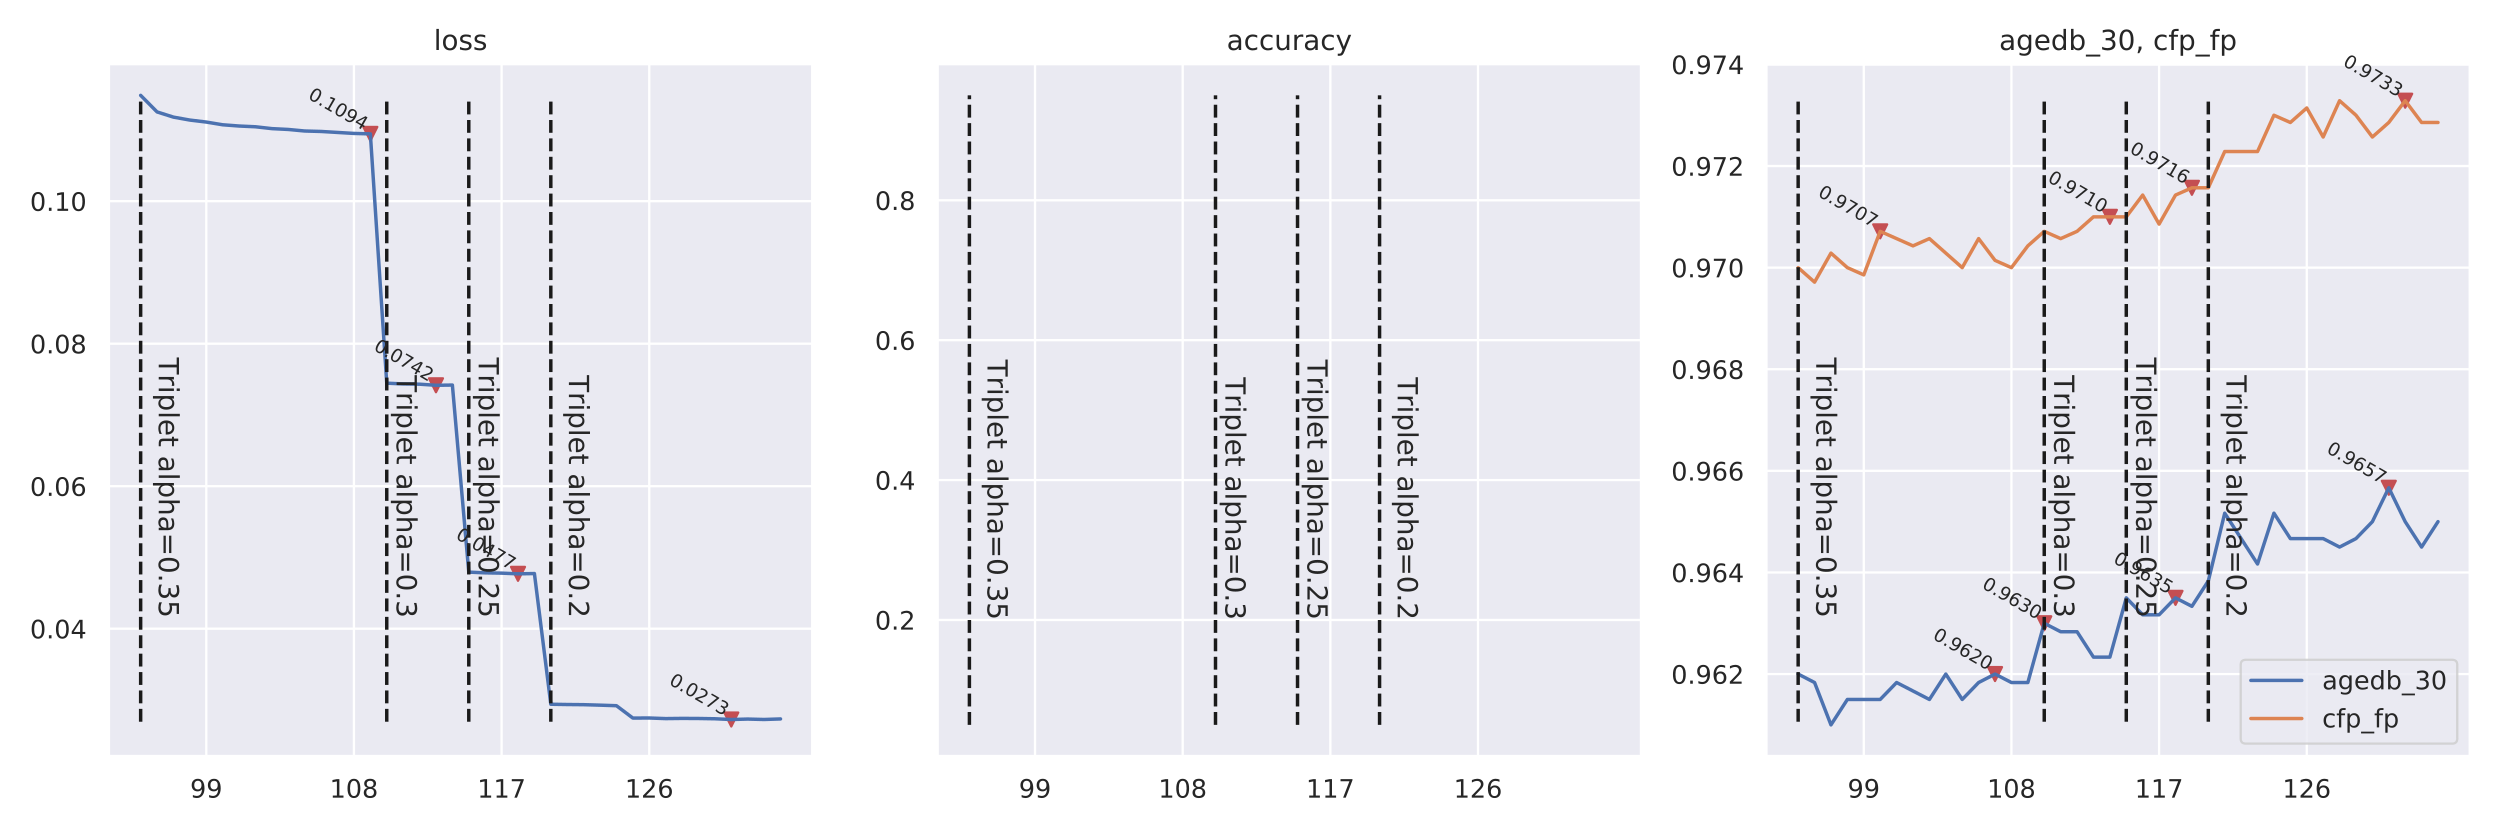<?xml version="1.0" encoding="utf-8" standalone="no"?>
<!DOCTYPE svg PUBLIC "-//W3C//DTD SVG 1.1//EN"
  "http://www.w3.org/Graphics/SVG/1.1/DTD/svg11.dtd">
<!-- Created with matplotlib (https://matplotlib.org/) -->
<svg height="360pt" version="1.1" viewBox="0 0 1080 360" width="1080pt" xmlns="http://www.w3.org/2000/svg" xmlns:xlink="http://www.w3.org/1999/xlink">
 <defs>
  <style type="text/css">
*{stroke-linecap:butt;stroke-linejoin:round;}
  </style>
 </defs>
 <g id="figure_1">
  <g id="patch_1">
   <path d="M 0 360 
L 1080 360 
L 1080 0 
L 0 0 
z
" style="fill:#ffffff;"/>
  </g>
  <g id="axes_1">
   <g id="patch_2">
    <path d="M 46.94 326.74 
L 351 326.74 
L 351 27.6 
L 46.94 27.6 
z
" style="fill:#eaeaf2;"/>
   </g>
   <g id="matplotlib.axis_1">
    <g id="xtick_1">
     <g id="line2d_1">
      <path clip-path="url(#pc37082fbb9)" d="M 89.111 326.74 
L 89.111 27.6 
" style="fill:none;stroke:#ffffff;stroke-linecap:round;"/>
     </g>
     <g id="text_1">
      <!-- 99 -->
      <defs>
       <path d="M 10.984 1.516 
L 10.984 10.5 
Q 14.703 8.734 18.5 7.812 
Q 22.312 6.891 25.984 6.891 
Q 35.75 6.891 40.891 13.453 
Q 46.047 20.016 46.781 33.406 
Q 43.953 29.203 39.594 26.953 
Q 35.25 24.703 29.984 24.703 
Q 19.047 24.703 12.672 31.312 
Q 6.297 37.938 6.297 49.422 
Q 6.297 60.641 12.938 67.422 
Q 19.578 74.219 30.609 74.219 
Q 43.266 74.219 49.922 64.516 
Q 56.594 54.828 56.594 36.375 
Q 56.594 19.141 48.406 8.859 
Q 40.234 -1.422 26.422 -1.422 
Q 22.703 -1.422 18.891 -0.688 
Q 15.094 0.047 10.984 1.516 
z
M 30.609 32.422 
Q 37.25 32.422 41.125 36.953 
Q 45.016 41.5 45.016 49.422 
Q 45.016 57.281 41.125 61.844 
Q 37.25 66.406 30.609 66.406 
Q 23.969 66.406 20.094 61.844 
Q 16.219 57.281 16.219 49.422 
Q 16.219 41.5 20.094 36.953 
Q 23.969 32.422 30.609 32.422 
z
" id="DejaVuSans-57"/>
      </defs>
      <g style="fill:#262626;" transform="translate(82.113 344.598)scale(0.11 -0.11)">
       <use xlink:href="#DejaVuSans-57"/>
       <use x="63.623" xlink:href="#DejaVuSans-57"/>
      </g>
     </g>
    </g>
    <g id="xtick_2">
     <g id="line2d_2">
      <path clip-path="url(#pc37082fbb9)" d="M 152.9 326.74 
L 152.9 27.6 
" style="fill:none;stroke:#ffffff;stroke-linecap:round;"/>
     </g>
     <g id="text_2">
      <!-- 108 -->
      <defs>
       <path d="M 12.406 8.297 
L 28.516 8.297 
L 28.516 63.922 
L 10.984 60.406 
L 10.984 69.391 
L 28.422 72.906 
L 38.281 72.906 
L 38.281 8.297 
L 54.391 8.297 
L 54.391 0 
L 12.406 0 
z
" id="DejaVuSans-49"/>
       <path d="M 31.781 66.406 
Q 24.172 66.406 20.328 58.906 
Q 16.5 51.422 16.5 36.375 
Q 16.5 21.391 20.328 13.891 
Q 24.172 6.391 31.781 6.391 
Q 39.453 6.391 43.281 13.891 
Q 47.125 21.391 47.125 36.375 
Q 47.125 51.422 43.281 58.906 
Q 39.453 66.406 31.781 66.406 
z
M 31.781 74.219 
Q 44.047 74.219 50.516 64.516 
Q 56.984 54.828 56.984 36.375 
Q 56.984 17.969 50.516 8.266 
Q 44.047 -1.422 31.781 -1.422 
Q 19.531 -1.422 13.062 8.266 
Q 6.594 17.969 6.594 36.375 
Q 6.594 54.828 13.062 64.516 
Q 19.531 74.219 31.781 74.219 
z
" id="DejaVuSans-48"/>
       <path d="M 31.781 34.625 
Q 24.75 34.625 20.719 30.859 
Q 16.703 27.094 16.703 20.516 
Q 16.703 13.922 20.719 10.156 
Q 24.75 6.391 31.781 6.391 
Q 38.812 6.391 42.859 10.172 
Q 46.922 13.969 46.922 20.516 
Q 46.922 27.094 42.891 30.859 
Q 38.875 34.625 31.781 34.625 
z
M 21.922 38.812 
Q 15.578 40.375 12.031 44.719 
Q 8.5 49.078 8.5 55.328 
Q 8.5 64.062 14.719 69.141 
Q 20.953 74.219 31.781 74.219 
Q 42.672 74.219 48.875 69.141 
Q 55.078 64.062 55.078 55.328 
Q 55.078 49.078 51.531 44.719 
Q 48 40.375 41.703 38.812 
Q 48.828 37.156 52.797 32.312 
Q 56.781 27.484 56.781 20.516 
Q 56.781 9.906 50.312 4.234 
Q 43.844 -1.422 31.781 -1.422 
Q 19.734 -1.422 13.25 4.234 
Q 6.781 9.906 6.781 20.516 
Q 6.781 27.484 10.781 32.312 
Q 14.797 37.156 21.922 38.812 
z
M 18.312 54.391 
Q 18.312 48.734 21.844 45.562 
Q 25.391 42.391 31.781 42.391 
Q 38.141 42.391 41.719 45.562 
Q 45.312 48.734 45.312 54.391 
Q 45.312 60.062 41.719 63.234 
Q 38.141 66.406 31.781 66.406 
Q 25.391 66.406 21.844 63.234 
Q 18.312 60.062 18.312 54.391 
z
" id="DejaVuSans-56"/>
      </defs>
      <g style="fill:#262626;" transform="translate(142.402 344.598)scale(0.11 -0.11)">
       <use xlink:href="#DejaVuSans-49"/>
       <use x="63.623" xlink:href="#DejaVuSans-48"/>
       <use x="127.246" xlink:href="#DejaVuSans-56"/>
      </g>
     </g>
    </g>
    <g id="xtick_3">
     <g id="line2d_3">
      <path clip-path="url(#pc37082fbb9)" d="M 216.689 326.74 
L 216.689 27.6 
" style="fill:none;stroke:#ffffff;stroke-linecap:round;"/>
     </g>
     <g id="text_3">
      <!-- 117 -->
      <defs>
       <path d="M 8.203 72.906 
L 55.078 72.906 
L 55.078 68.703 
L 28.609 0 
L 18.312 0 
L 43.219 64.594 
L 8.203 64.594 
z
" id="DejaVuSans-55"/>
      </defs>
      <g style="fill:#262626;" transform="translate(206.191 344.598)scale(0.11 -0.11)">
       <use xlink:href="#DejaVuSans-49"/>
       <use x="63.623" xlink:href="#DejaVuSans-49"/>
       <use x="127.246" xlink:href="#DejaVuSans-55"/>
      </g>
     </g>
    </g>
    <g id="xtick_4">
     <g id="line2d_4">
      <path clip-path="url(#pc37082fbb9)" d="M 280.478 326.74 
L 280.478 27.6 
" style="fill:none;stroke:#ffffff;stroke-linecap:round;"/>
     </g>
     <g id="text_4">
      <!-- 126 -->
      <defs>
       <path d="M 19.188 8.297 
L 53.609 8.297 
L 53.609 0 
L 7.328 0 
L 7.328 8.297 
Q 12.938 14.109 22.625 23.891 
Q 32.328 33.688 34.812 36.531 
Q 39.547 41.844 41.422 45.531 
Q 43.312 49.219 43.312 52.781 
Q 43.312 58.594 39.234 62.25 
Q 35.156 65.922 28.609 65.922 
Q 23.969 65.922 18.812 64.312 
Q 13.672 62.703 7.812 59.422 
L 7.812 69.391 
Q 13.766 71.781 18.938 73 
Q 24.125 74.219 28.422 74.219 
Q 39.75 74.219 46.484 68.547 
Q 53.219 62.891 53.219 53.422 
Q 53.219 48.922 51.531 44.891 
Q 49.859 40.875 45.406 35.406 
Q 44.188 33.984 37.641 27.219 
Q 31.109 20.453 19.188 8.297 
z
" id="DejaVuSans-50"/>
       <path d="M 33.016 40.375 
Q 26.375 40.375 22.484 35.828 
Q 18.609 31.297 18.609 23.391 
Q 18.609 15.531 22.484 10.953 
Q 26.375 6.391 33.016 6.391 
Q 39.656 6.391 43.531 10.953 
Q 47.406 15.531 47.406 23.391 
Q 47.406 31.297 43.531 35.828 
Q 39.656 40.375 33.016 40.375 
z
M 52.594 71.297 
L 52.594 62.312 
Q 48.875 64.062 45.094 64.984 
Q 41.312 65.922 37.594 65.922 
Q 27.828 65.922 22.672 59.328 
Q 17.531 52.734 16.797 39.406 
Q 19.672 43.656 24.016 45.922 
Q 28.375 48.188 33.594 48.188 
Q 44.578 48.188 50.953 41.516 
Q 57.328 34.859 57.328 23.391 
Q 57.328 12.156 50.688 5.359 
Q 44.047 -1.422 33.016 -1.422 
Q 20.359 -1.422 13.672 8.266 
Q 6.984 17.969 6.984 36.375 
Q 6.984 53.656 15.188 63.938 
Q 23.391 74.219 37.203 74.219 
Q 40.922 74.219 44.703 73.484 
Q 48.484 72.75 52.594 71.297 
z
" id="DejaVuSans-54"/>
      </defs>
      <g style="fill:#262626;" transform="translate(269.98 344.598)scale(0.11 -0.11)">
       <use xlink:href="#DejaVuSans-49"/>
       <use x="63.623" xlink:href="#DejaVuSans-50"/>
       <use x="127.246" xlink:href="#DejaVuSans-54"/>
      </g>
     </g>
    </g>
   </g>
   <g id="matplotlib.axis_2">
    <g id="ytick_1">
     <g id="line2d_5">
      <path clip-path="url(#pc37082fbb9)" d="M 46.94 271.599 
L 351 271.599 
" style="fill:none;stroke:#ffffff;stroke-linecap:round;"/>
     </g>
     <g id="text_5">
      <!-- 0.04 -->
      <defs>
       <path d="M 10.688 12.406 
L 21 12.406 
L 21 0 
L 10.688 0 
z
" id="DejaVuSans-46"/>
       <path d="M 37.797 64.312 
L 12.891 25.391 
L 37.797 25.391 
z
M 35.203 72.906 
L 47.609 72.906 
L 47.609 25.391 
L 58.016 25.391 
L 58.016 17.188 
L 47.609 17.188 
L 47.609 0 
L 37.797 0 
L 37.797 17.188 
L 4.891 17.188 
L 4.891 26.703 
z
" id="DejaVuSans-52"/>
      </defs>
      <g style="fill:#262626;" transform="translate(12.948 275.778)scale(0.11 -0.11)">
       <use xlink:href="#DejaVuSans-48"/>
       <use x="63.623" xlink:href="#DejaVuSans-46"/>
       <use x="95.41" xlink:href="#DejaVuSans-48"/>
       <use x="159.033" xlink:href="#DejaVuSans-52"/>
      </g>
     </g>
    </g>
    <g id="ytick_2">
     <g id="line2d_6">
      <path clip-path="url(#pc37082fbb9)" d="M 46.94 210.035 
L 351 210.035 
" style="fill:none;stroke:#ffffff;stroke-linecap:round;"/>
     </g>
     <g id="text_6">
      <!-- 0.06 -->
      <g style="fill:#262626;" transform="translate(12.948 214.215)scale(0.11 -0.11)">
       <use xlink:href="#DejaVuSans-48"/>
       <use x="63.623" xlink:href="#DejaVuSans-46"/>
       <use x="95.41" xlink:href="#DejaVuSans-48"/>
       <use x="159.033" xlink:href="#DejaVuSans-54"/>
      </g>
     </g>
    </g>
    <g id="ytick_3">
     <g id="line2d_7">
      <path clip-path="url(#pc37082fbb9)" d="M 46.94 148.472 
L 351 148.472 
" style="fill:none;stroke:#ffffff;stroke-linecap:round;"/>
     </g>
     <g id="text_7">
      <!-- 0.08 -->
      <g style="fill:#262626;" transform="translate(12.948 152.651)scale(0.11 -0.11)">
       <use xlink:href="#DejaVuSans-48"/>
       <use x="63.623" xlink:href="#DejaVuSans-46"/>
       <use x="95.41" xlink:href="#DejaVuSans-48"/>
       <use x="159.033" xlink:href="#DejaVuSans-56"/>
      </g>
     </g>
    </g>
    <g id="ytick_4">
     <g id="line2d_8">
      <path clip-path="url(#pc37082fbb9)" d="M 46.94 86.908 
L 351 86.908 
" style="fill:none;stroke:#ffffff;stroke-linecap:round;"/>
     </g>
     <g id="text_8">
      <!-- 0.10 -->
      <g style="fill:#262626;" transform="translate(12.948 91.087)scale(0.11 -0.11)">
       <use xlink:href="#DejaVuSans-48"/>
       <use x="63.623" xlink:href="#DejaVuSans-46"/>
       <use x="95.41" xlink:href="#DejaVuSans-49"/>
       <use x="159.033" xlink:href="#DejaVuSans-48"/>
      </g>
     </g>
    </g>
   </g>
   <g id="PathCollection_1">
    <defs>
     <path d="M -0 3 
L 3 -3 
L -3 -3 
z
" id="m36ed339dcf" style="stroke:#c44e52;"/>
    </defs>
    <g clip-path="url(#pc37082fbb9)">
     <use style="fill:#c44e52;stroke:#c44e52;" x="159.988" xlink:href="#m36ed339dcf" y="57.832"/>
    </g>
   </g>
   <g id="PathCollection_2">
    <g clip-path="url(#pc37082fbb9)">
     <use style="fill:#c44e52;stroke:#c44e52;" x="188.339" xlink:href="#m36ed339dcf" y="166.439"/>
    </g>
   </g>
   <g id="PathCollection_3">
    <g clip-path="url(#pc37082fbb9)">
     <use style="fill:#c44e52;stroke:#c44e52;" x="223.777" xlink:href="#m36ed339dcf" y="247.897"/>
    </g>
   </g>
   <g id="PathCollection_4">
    <g clip-path="url(#pc37082fbb9)">
     <use style="fill:#c44e52;stroke:#c44e52;" x="315.916" xlink:href="#m36ed339dcf" y="310.832"/>
    </g>
   </g>
   <g id="line2d_9">
    <path clip-path="url(#pc37082fbb9)" d="M 60.761 41.197 
L 67.849 48.353 
L 74.936 50.6 
L 82.024 51.871 
L 89.111 52.731 
L 96.199 53.904 
L 103.287 54.441 
L 110.374 54.766 
L 117.462 55.566 
L 124.55 55.926 
L 131.637 56.594 
L 138.725 56.791 
L 145.813 57.217 
L 152.9 57.639 
L 159.988 57.832 
L 167.076 165.532 
L 174.163 165.853 
L 181.251 165.971 
L 188.339 166.439 
L 195.426 166.346 
L 202.514 247.158 
L 209.601 247.471 
L 216.689 247.595 
L 223.777 247.897 
L 230.864 247.774 
L 237.952 304.235 
L 245.04 304.353 
L 252.127 304.421 
L 259.215 304.627 
L 266.303 304.864 
L 273.39 310.206 
L 280.478 310.176 
L 287.566 310.432 
L 294.653 310.348 
L 301.741 310.386 
L 308.829 310.506 
L 315.916 310.832 
L 323.004 310.636 
L 330.091 310.817 
L 337.179 310.581 
" style="fill:none;stroke:#4c72b0;stroke-linecap:round;stroke-width:1.5;"/>
   </g>
   <g id="line2d_10">
    <path clip-path="url(#pc37082fbb9)" d="M 60.761 311.783 
L 60.761 42.557 
" style="fill:none;stroke:#1a1a1a;stroke-dasharray:5.55,2.4;stroke-dashoffset:0;stroke-width:1.5;"/>
   </g>
   <g id="line2d_11">
    <path clip-path="url(#pc37082fbb9)" d="M 167.076 311.783 
L 167.076 42.557 
" style="fill:none;stroke:#1a1a1a;stroke-dasharray:5.55,2.4;stroke-dashoffset:0;stroke-width:1.5;"/>
   </g>
   <g id="line2d_12">
    <path clip-path="url(#pc37082fbb9)" d="M 202.514 311.783 
L 202.514 42.557 
" style="fill:none;stroke:#1a1a1a;stroke-dasharray:5.55,2.4;stroke-dashoffset:0;stroke-width:1.5;"/>
   </g>
   <g id="line2d_13">
    <path clip-path="url(#pc37082fbb9)" d="M 237.952 311.783 
L 237.952 42.557 
" style="fill:none;stroke:#1a1a1a;stroke-dasharray:5.55,2.4;stroke-dashoffset:0;stroke-width:1.5;"/>
   </g>
   <g id="patch_3">
    <path d="M 46.94 326.74 
L 46.94 27.6 
" style="fill:none;stroke:#ffffff;stroke-linecap:square;stroke-linejoin:miter;stroke-width:1.25;"/>
   </g>
   <g id="patch_4">
    <path d="M 351 326.74 
L 351 27.6 
" style="fill:none;stroke:#ffffff;stroke-linecap:square;stroke-linejoin:miter;stroke-width:1.25;"/>
   </g>
   <g id="patch_5">
    <path d="M 46.94 326.74 
L 351 326.74 
" style="fill:none;stroke:#ffffff;stroke-linecap:square;stroke-linejoin:miter;stroke-width:1.25;"/>
   </g>
   <g id="patch_6">
    <path d="M 46.94 27.6 
L 351 27.6 
" style="fill:none;stroke:#ffffff;stroke-linecap:square;stroke-linejoin:miter;stroke-width:1.25;"/>
   </g>
   <g id="text_9">
    <!-- 0.1094 -->
    <g style="fill:#262626;" transform="translate(132.706 42.395)rotate(-330)scale(0.08 -0.08)">
     <use xlink:href="#DejaVuSans-48"/>
     <use x="63.623" xlink:href="#DejaVuSans-46"/>
     <use x="95.41" xlink:href="#DejaVuSans-49"/>
     <use x="159.033" xlink:href="#DejaVuSans-48"/>
     <use x="222.656" xlink:href="#DejaVuSans-57"/>
     <use x="286.279" xlink:href="#DejaVuSans-52"/>
    </g>
   </g>
   <g id="text_10">
    <!-- 0.0742 -->
    <g style="fill:#262626;" transform="translate(161.057 151.002)rotate(-330)scale(0.08 -0.08)">
     <use xlink:href="#DejaVuSans-48"/>
     <use x="63.623" xlink:href="#DejaVuSans-46"/>
     <use x="95.41" xlink:href="#DejaVuSans-48"/>
     <use x="159.033" xlink:href="#DejaVuSans-55"/>
     <use x="222.656" xlink:href="#DejaVuSans-52"/>
     <use x="286.279" xlink:href="#DejaVuSans-50"/>
    </g>
   </g>
   <g id="text_11">
    <!-- 0.0477 -->
    <g style="fill:#262626;" transform="translate(196.495 232.46)rotate(-330)scale(0.08 -0.08)">
     <use xlink:href="#DejaVuSans-48"/>
     <use x="63.623" xlink:href="#DejaVuSans-46"/>
     <use x="95.41" xlink:href="#DejaVuSans-48"/>
     <use x="159.033" xlink:href="#DejaVuSans-52"/>
     <use x="222.656" xlink:href="#DejaVuSans-55"/>
     <use x="286.279" xlink:href="#DejaVuSans-55"/>
    </g>
   </g>
   <g id="text_12">
    <!-- 0.0273 -->
    <defs>
     <path d="M 40.578 39.312 
Q 47.656 37.797 51.625 33 
Q 55.609 28.219 55.609 21.188 
Q 55.609 10.406 48.188 4.484 
Q 40.766 -1.422 27.094 -1.422 
Q 22.516 -1.422 17.656 -0.516 
Q 12.797 0.391 7.625 2.203 
L 7.625 11.719 
Q 11.719 9.328 16.594 8.109 
Q 21.484 6.891 26.812 6.891 
Q 36.078 6.891 40.938 10.547 
Q 45.797 14.203 45.797 21.188 
Q 45.797 27.641 41.281 31.266 
Q 36.766 34.906 28.719 34.906 
L 20.219 34.906 
L 20.219 43.016 
L 29.109 43.016 
Q 36.375 43.016 40.234 45.922 
Q 44.094 48.828 44.094 54.297 
Q 44.094 59.906 40.109 62.906 
Q 36.141 65.922 28.719 65.922 
Q 24.656 65.922 20.016 65.031 
Q 15.375 64.156 9.812 62.312 
L 9.812 71.094 
Q 15.438 72.656 20.344 73.438 
Q 25.25 74.219 29.594 74.219 
Q 40.828 74.219 47.359 69.109 
Q 53.906 64.016 53.906 55.328 
Q 53.906 49.266 50.438 45.094 
Q 46.969 40.922 40.578 39.312 
z
" id="DejaVuSans-51"/>
    </defs>
    <g style="fill:#262626;" transform="translate(288.635 295.394)rotate(-330)scale(0.08 -0.08)">
     <use xlink:href="#DejaVuSans-48"/>
     <use x="63.623" xlink:href="#DejaVuSans-46"/>
     <use x="95.41" xlink:href="#DejaVuSans-48"/>
     <use x="159.033" xlink:href="#DejaVuSans-50"/>
     <use x="222.656" xlink:href="#DejaVuSans-55"/>
     <use x="286.279" xlink:href="#DejaVuSans-51"/>
    </g>
   </g>
   <g id="text_13">
    <!-- Triplet alpha=0.35 -->
    <defs>
     <path d="M -0.297 72.906 
L 61.375 72.906 
L 61.375 64.594 
L 35.5 64.594 
L 35.5 0 
L 25.594 0 
L 25.594 64.594 
L -0.297 64.594 
z
" id="DejaVuSans-84"/>
     <path d="M 41.109 46.297 
Q 39.594 47.172 37.812 47.578 
Q 36.031 48 33.891 48 
Q 26.266 48 22.188 43.047 
Q 18.109 38.094 18.109 28.812 
L 18.109 0 
L 9.078 0 
L 9.078 54.688 
L 18.109 54.688 
L 18.109 46.188 
Q 20.953 51.172 25.484 53.578 
Q 30.031 56 36.531 56 
Q 37.453 56 38.578 55.875 
Q 39.703 55.766 41.062 55.516 
z
" id="DejaVuSans-114"/>
     <path d="M 9.422 54.688 
L 18.406 54.688 
L 18.406 0 
L 9.422 0 
z
M 9.422 75.984 
L 18.406 75.984 
L 18.406 64.594 
L 9.422 64.594 
z
" id="DejaVuSans-105"/>
     <path d="M 18.109 8.203 
L 18.109 -20.797 
L 9.078 -20.797 
L 9.078 54.688 
L 18.109 54.688 
L 18.109 46.391 
Q 20.953 51.266 25.266 53.625 
Q 29.594 56 35.594 56 
Q 45.562 56 51.781 48.094 
Q 58.016 40.188 58.016 27.297 
Q 58.016 14.406 51.781 6.484 
Q 45.562 -1.422 35.594 -1.422 
Q 29.594 -1.422 25.266 0.953 
Q 20.953 3.328 18.109 8.203 
z
M 48.688 27.297 
Q 48.688 37.203 44.609 42.844 
Q 40.531 48.484 33.406 48.484 
Q 26.266 48.484 22.188 42.844 
Q 18.109 37.203 18.109 27.297 
Q 18.109 17.391 22.188 11.75 
Q 26.266 6.109 33.406 6.109 
Q 40.531 6.109 44.609 11.75 
Q 48.688 17.391 48.688 27.297 
z
" id="DejaVuSans-112"/>
     <path d="M 9.422 75.984 
L 18.406 75.984 
L 18.406 0 
L 9.422 0 
z
" id="DejaVuSans-108"/>
     <path d="M 56.203 29.594 
L 56.203 25.203 
L 14.891 25.203 
Q 15.484 15.922 20.484 11.062 
Q 25.484 6.203 34.422 6.203 
Q 39.594 6.203 44.453 7.469 
Q 49.312 8.734 54.109 11.281 
L 54.109 2.781 
Q 49.266 0.734 44.188 -0.344 
Q 39.109 -1.422 33.891 -1.422 
Q 20.797 -1.422 13.156 6.188 
Q 5.516 13.812 5.516 26.812 
Q 5.516 40.234 12.766 48.109 
Q 20.016 56 32.328 56 
Q 43.359 56 49.781 48.891 
Q 56.203 41.797 56.203 29.594 
z
M 47.219 32.234 
Q 47.125 39.594 43.094 43.984 
Q 39.062 48.391 32.422 48.391 
Q 24.906 48.391 20.391 44.141 
Q 15.875 39.891 15.188 32.172 
z
" id="DejaVuSans-101"/>
     <path d="M 18.312 70.219 
L 18.312 54.688 
L 36.812 54.688 
L 36.812 47.703 
L 18.312 47.703 
L 18.312 18.016 
Q 18.312 11.328 20.141 9.422 
Q 21.969 7.516 27.594 7.516 
L 36.812 7.516 
L 36.812 0 
L 27.594 0 
Q 17.188 0 13.234 3.875 
Q 9.281 7.766 9.281 18.016 
L 9.281 47.703 
L 2.688 47.703 
L 2.688 54.688 
L 9.281 54.688 
L 9.281 70.219 
z
" id="DejaVuSans-116"/>
     <path id="DejaVuSans-32"/>
     <path d="M 34.281 27.484 
Q 23.391 27.484 19.188 25 
Q 14.984 22.516 14.984 16.5 
Q 14.984 11.719 18.141 8.906 
Q 21.297 6.109 26.703 6.109 
Q 34.188 6.109 38.703 11.406 
Q 43.219 16.703 43.219 25.484 
L 43.219 27.484 
z
M 52.203 31.203 
L 52.203 0 
L 43.219 0 
L 43.219 8.297 
Q 40.141 3.328 35.547 0.953 
Q 30.953 -1.422 24.312 -1.422 
Q 15.922 -1.422 10.953 3.297 
Q 6 8.016 6 15.922 
Q 6 25.141 12.172 29.828 
Q 18.359 34.516 30.609 34.516 
L 43.219 34.516 
L 43.219 35.406 
Q 43.219 41.609 39.141 45 
Q 35.062 48.391 27.688 48.391 
Q 23 48.391 18.547 47.266 
Q 14.109 46.141 10.016 43.891 
L 10.016 52.203 
Q 14.938 54.109 19.578 55.047 
Q 24.219 56 28.609 56 
Q 40.484 56 46.344 49.844 
Q 52.203 43.703 52.203 31.203 
z
" id="DejaVuSans-97"/>
     <path d="M 54.891 33.016 
L 54.891 0 
L 45.906 0 
L 45.906 32.719 
Q 45.906 40.484 42.875 44.328 
Q 39.844 48.188 33.797 48.188 
Q 26.516 48.188 22.312 43.547 
Q 18.109 38.922 18.109 30.906 
L 18.109 0 
L 9.078 0 
L 9.078 75.984 
L 18.109 75.984 
L 18.109 46.188 
Q 21.344 51.125 25.703 53.562 
Q 30.078 56 35.797 56 
Q 45.219 56 50.047 50.172 
Q 54.891 44.344 54.891 33.016 
z
" id="DejaVuSans-104"/>
     <path d="M 10.594 45.406 
L 73.188 45.406 
L 73.188 37.203 
L 10.594 37.203 
z
M 10.594 25.484 
L 73.188 25.484 
L 73.188 17.188 
L 10.594 17.188 
z
" id="DejaVuSans-61"/>
     <path d="M 10.797 72.906 
L 49.516 72.906 
L 49.516 64.594 
L 19.828 64.594 
L 19.828 46.734 
Q 21.969 47.469 24.109 47.828 
Q 26.266 48.188 28.422 48.188 
Q 40.625 48.188 47.75 41.5 
Q 54.891 34.812 54.891 23.391 
Q 54.891 11.625 47.562 5.094 
Q 40.234 -1.422 26.906 -1.422 
Q 22.312 -1.422 17.547 -0.641 
Q 12.797 0.141 7.719 1.703 
L 7.719 11.625 
Q 12.109 9.234 16.797 8.062 
Q 21.484 6.891 26.703 6.891 
Q 35.156 6.891 40.078 11.328 
Q 45.016 15.766 45.016 23.391 
Q 45.016 31 40.078 35.438 
Q 35.156 39.891 26.703 39.891 
Q 22.75 39.891 18.812 39.016 
Q 14.891 38.141 10.797 36.281 
z
" id="DejaVuSans-53"/>
    </defs>
    <g style="fill:#262626;" transform="translate(68.572 154.45)rotate(-270)scale(0.12 -0.12)">
     <use xlink:href="#DejaVuSans-84"/>
     <use x="60.865" xlink:href="#DejaVuSans-114"/>
     <use x="101.979" xlink:href="#DejaVuSans-105"/>
     <use x="129.762" xlink:href="#DejaVuSans-112"/>
     <use x="193.238" xlink:href="#DejaVuSans-108"/>
     <use x="221.021" xlink:href="#DejaVuSans-101"/>
     <use x="282.545" xlink:href="#DejaVuSans-116"/>
     <use x="321.754" xlink:href="#DejaVuSans-32"/>
     <use x="353.541" xlink:href="#DejaVuSans-97"/>
     <use x="414.82" xlink:href="#DejaVuSans-108"/>
     <use x="442.604" xlink:href="#DejaVuSans-112"/>
     <use x="506.08" xlink:href="#DejaVuSans-104"/>
     <use x="569.459" xlink:href="#DejaVuSans-97"/>
     <use x="630.738" xlink:href="#DejaVuSans-61"/>
     <use x="714.527" xlink:href="#DejaVuSans-48"/>
     <use x="778.15" xlink:href="#DejaVuSans-46"/>
     <use x="809.938" xlink:href="#DejaVuSans-51"/>
     <use x="873.561" xlink:href="#DejaVuSans-53"/>
    </g>
   </g>
   <g id="text_14">
    <!-- Triplet alpha=0.3 -->
    <g style="fill:#262626;" transform="translate(171.343 162.084)rotate(-270)scale(0.12 -0.12)">
     <use xlink:href="#DejaVuSans-84"/>
     <use x="60.865" xlink:href="#DejaVuSans-114"/>
     <use x="101.979" xlink:href="#DejaVuSans-105"/>
     <use x="129.762" xlink:href="#DejaVuSans-112"/>
     <use x="193.238" xlink:href="#DejaVuSans-108"/>
     <use x="221.021" xlink:href="#DejaVuSans-101"/>
     <use x="282.545" xlink:href="#DejaVuSans-116"/>
     <use x="321.754" xlink:href="#DejaVuSans-32"/>
     <use x="353.541" xlink:href="#DejaVuSans-97"/>
     <use x="414.82" xlink:href="#DejaVuSans-108"/>
     <use x="442.604" xlink:href="#DejaVuSans-112"/>
     <use x="506.08" xlink:href="#DejaVuSans-104"/>
     <use x="569.459" xlink:href="#DejaVuSans-97"/>
     <use x="630.738" xlink:href="#DejaVuSans-61"/>
     <use x="714.527" xlink:href="#DejaVuSans-48"/>
     <use x="778.15" xlink:href="#DejaVuSans-46"/>
     <use x="809.938" xlink:href="#DejaVuSans-51"/>
    </g>
   </g>
   <g id="text_15">
    <!-- Triplet alpha=0.25 -->
    <g style="fill:#262626;" transform="translate(206.781 154.45)rotate(-270)scale(0.12 -0.12)">
     <use xlink:href="#DejaVuSans-84"/>
     <use x="60.865" xlink:href="#DejaVuSans-114"/>
     <use x="101.979" xlink:href="#DejaVuSans-105"/>
     <use x="129.762" xlink:href="#DejaVuSans-112"/>
     <use x="193.238" xlink:href="#DejaVuSans-108"/>
     <use x="221.021" xlink:href="#DejaVuSans-101"/>
     <use x="282.545" xlink:href="#DejaVuSans-116"/>
     <use x="321.754" xlink:href="#DejaVuSans-32"/>
     <use x="353.541" xlink:href="#DejaVuSans-97"/>
     <use x="414.82" xlink:href="#DejaVuSans-108"/>
     <use x="442.604" xlink:href="#DejaVuSans-112"/>
     <use x="506.08" xlink:href="#DejaVuSans-104"/>
     <use x="569.459" xlink:href="#DejaVuSans-97"/>
     <use x="630.738" xlink:href="#DejaVuSans-61"/>
     <use x="714.527" xlink:href="#DejaVuSans-48"/>
     <use x="778.15" xlink:href="#DejaVuSans-46"/>
     <use x="809.938" xlink:href="#DejaVuSans-50"/>
     <use x="873.561" xlink:href="#DejaVuSans-53"/>
    </g>
   </g>
   <g id="text_16">
    <!-- Triplet alpha=0.2 -->
    <g style="fill:#262626;" transform="translate(245.763 162.084)rotate(-270)scale(0.12 -0.12)">
     <use xlink:href="#DejaVuSans-84"/>
     <use x="60.865" xlink:href="#DejaVuSans-114"/>
     <use x="101.979" xlink:href="#DejaVuSans-105"/>
     <use x="129.762" xlink:href="#DejaVuSans-112"/>
     <use x="193.238" xlink:href="#DejaVuSans-108"/>
     <use x="221.021" xlink:href="#DejaVuSans-101"/>
     <use x="282.545" xlink:href="#DejaVuSans-116"/>
     <use x="321.754" xlink:href="#DejaVuSans-32"/>
     <use x="353.541" xlink:href="#DejaVuSans-97"/>
     <use x="414.82" xlink:href="#DejaVuSans-108"/>
     <use x="442.604" xlink:href="#DejaVuSans-112"/>
     <use x="506.08" xlink:href="#DejaVuSans-104"/>
     <use x="569.459" xlink:href="#DejaVuSans-97"/>
     <use x="630.738" xlink:href="#DejaVuSans-61"/>
     <use x="714.527" xlink:href="#DejaVuSans-48"/>
     <use x="778.15" xlink:href="#DejaVuSans-46"/>
     <use x="809.938" xlink:href="#DejaVuSans-50"/>
    </g>
   </g>
   <g id="text_17">
    <!-- loss -->
    <defs>
     <path d="M 30.609 48.391 
Q 23.391 48.391 19.188 42.75 
Q 14.984 37.109 14.984 27.297 
Q 14.984 17.484 19.156 11.844 
Q 23.344 6.203 30.609 6.203 
Q 37.797 6.203 41.984 11.859 
Q 46.188 17.531 46.188 27.297 
Q 46.188 37.016 41.984 42.703 
Q 37.797 48.391 30.609 48.391 
z
M 30.609 56 
Q 42.328 56 49.016 48.375 
Q 55.719 40.766 55.719 27.297 
Q 55.719 13.875 49.016 6.219 
Q 42.328 -1.422 30.609 -1.422 
Q 18.844 -1.422 12.172 6.219 
Q 5.516 13.875 5.516 27.297 
Q 5.516 40.766 12.172 48.375 
Q 18.844 56 30.609 56 
z
" id="DejaVuSans-111"/>
     <path d="M 44.281 53.078 
L 44.281 44.578 
Q 40.484 46.531 36.375 47.5 
Q 32.281 48.484 27.875 48.484 
Q 21.188 48.484 17.844 46.438 
Q 14.5 44.391 14.5 40.281 
Q 14.5 37.156 16.891 35.375 
Q 19.281 33.594 26.516 31.984 
L 29.594 31.297 
Q 39.156 29.25 43.188 25.516 
Q 47.219 21.781 47.219 15.094 
Q 47.219 7.469 41.188 3.016 
Q 35.156 -1.422 24.609 -1.422 
Q 20.219 -1.422 15.453 -0.562 
Q 10.688 0.297 5.422 2 
L 5.422 11.281 
Q 10.406 8.688 15.234 7.391 
Q 20.062 6.109 24.812 6.109 
Q 31.156 6.109 34.562 8.281 
Q 37.984 10.453 37.984 14.406 
Q 37.984 18.062 35.516 20.016 
Q 33.062 21.969 24.703 23.781 
L 21.578 24.516 
Q 13.234 26.266 9.516 29.906 
Q 5.812 33.547 5.812 39.891 
Q 5.812 47.609 11.281 51.797 
Q 16.75 56 26.812 56 
Q 31.781 56 36.172 55.266 
Q 40.578 54.547 44.281 53.078 
z
" id="DejaVuSans-115"/>
    </defs>
    <g style="fill:#262626;" transform="translate(187.381 21.6)scale(0.12 -0.12)">
     <use xlink:href="#DejaVuSans-108"/>
     <use x="27.783" xlink:href="#DejaVuSans-111"/>
     <use x="88.965" xlink:href="#DejaVuSans-115"/>
     <use x="141.064" xlink:href="#DejaVuSans-115"/>
    </g>
   </g>
  </g>
  <g id="axes_2">
   <g id="patch_7">
    <path d="M 404.96 326.74 
L 709.02 326.74 
L 709.02 27.6 
L 404.96 27.6 
z
" style="fill:#eaeaf2;"/>
   </g>
   <g id="matplotlib.axis_3">
    <g id="xtick_5">
     <g id="line2d_14">
      <path clip-path="url(#p3bfeec5c27)" d="M 447.131 326.74 
L 447.131 27.6 
" style="fill:none;stroke:#ffffff;stroke-linecap:round;"/>
     </g>
     <g id="text_18">
      <!-- 99 -->
      <g style="fill:#262626;" transform="translate(440.133 344.598)scale(0.11 -0.11)">
       <use xlink:href="#DejaVuSans-57"/>
       <use x="63.623" xlink:href="#DejaVuSans-57"/>
      </g>
     </g>
    </g>
    <g id="xtick_6">
     <g id="line2d_15">
      <path clip-path="url(#p3bfeec5c27)" d="M 510.92 326.74 
L 510.92 27.6 
" style="fill:none;stroke:#ffffff;stroke-linecap:round;"/>
     </g>
     <g id="text_19">
      <!-- 108 -->
      <g style="fill:#262626;" transform="translate(500.422 344.598)scale(0.11 -0.11)">
       <use xlink:href="#DejaVuSans-49"/>
       <use x="63.623" xlink:href="#DejaVuSans-48"/>
       <use x="127.246" xlink:href="#DejaVuSans-56"/>
      </g>
     </g>
    </g>
    <g id="xtick_7">
     <g id="line2d_16">
      <path clip-path="url(#p3bfeec5c27)" d="M 574.709 326.74 
L 574.709 27.6 
" style="fill:none;stroke:#ffffff;stroke-linecap:round;"/>
     </g>
     <g id="text_20">
      <!-- 117 -->
      <g style="fill:#262626;" transform="translate(564.211 344.598)scale(0.11 -0.11)">
       <use xlink:href="#DejaVuSans-49"/>
       <use x="63.623" xlink:href="#DejaVuSans-49"/>
       <use x="127.246" xlink:href="#DejaVuSans-55"/>
      </g>
     </g>
    </g>
    <g id="xtick_8">
     <g id="line2d_17">
      <path clip-path="url(#p3bfeec5c27)" d="M 638.498 326.74 
L 638.498 27.6 
" style="fill:none;stroke:#ffffff;stroke-linecap:round;"/>
     </g>
     <g id="text_21">
      <!-- 126 -->
      <g style="fill:#262626;" transform="translate(628 344.598)scale(0.11 -0.11)">
       <use xlink:href="#DejaVuSans-49"/>
       <use x="63.623" xlink:href="#DejaVuSans-50"/>
       <use x="127.246" xlink:href="#DejaVuSans-54"/>
      </g>
     </g>
    </g>
   </g>
   <g id="matplotlib.axis_4">
    <g id="ytick_5">
     <g id="line2d_18">
      <path clip-path="url(#p3bfeec5c27)" d="M 404.96 267.818 
L 709.02 267.818 
" style="fill:none;stroke:#ffffff;stroke-linecap:round;"/>
     </g>
     <g id="text_22">
      <!-- 0.2 -->
      <g style="fill:#262626;" transform="translate(377.967 271.998)scale(0.11 -0.11)">
       <use xlink:href="#DejaVuSans-48"/>
       <use x="63.623" xlink:href="#DejaVuSans-46"/>
       <use x="95.41" xlink:href="#DejaVuSans-50"/>
      </g>
     </g>
    </g>
    <g id="ytick_6">
     <g id="line2d_19">
      <path clip-path="url(#p3bfeec5c27)" d="M 404.96 207.386 
L 709.02 207.386 
" style="fill:none;stroke:#ffffff;stroke-linecap:round;"/>
     </g>
     <g id="text_23">
      <!-- 0.4 -->
      <g style="fill:#262626;" transform="translate(377.967 211.565)scale(0.11 -0.11)">
       <use xlink:href="#DejaVuSans-48"/>
       <use x="63.623" xlink:href="#DejaVuSans-46"/>
       <use x="95.41" xlink:href="#DejaVuSans-52"/>
      </g>
     </g>
    </g>
    <g id="ytick_7">
     <g id="line2d_20">
      <path clip-path="url(#p3bfeec5c27)" d="M 404.96 146.954 
L 709.02 146.954 
" style="fill:none;stroke:#ffffff;stroke-linecap:round;"/>
     </g>
     <g id="text_24">
      <!-- 0.6 -->
      <g style="fill:#262626;" transform="translate(377.967 151.133)scale(0.11 -0.11)">
       <use xlink:href="#DejaVuSans-48"/>
       <use x="63.623" xlink:href="#DejaVuSans-46"/>
       <use x="95.41" xlink:href="#DejaVuSans-54"/>
      </g>
     </g>
    </g>
    <g id="ytick_8">
     <g id="line2d_21">
      <path clip-path="url(#p3bfeec5c27)" d="M 404.96 86.522 
L 709.02 86.522 
" style="fill:none;stroke:#ffffff;stroke-linecap:round;"/>
     </g>
     <g id="text_25">
      <!-- 0.8 -->
      <g style="fill:#262626;" transform="translate(377.967 90.701)scale(0.11 -0.11)">
       <use xlink:href="#DejaVuSans-48"/>
       <use x="63.623" xlink:href="#DejaVuSans-46"/>
       <use x="95.41" xlink:href="#DejaVuSans-56"/>
      </g>
     </g>
    </g>
   </g>
   <g id="line2d_22">
    <path clip-path="url(#p3bfeec5c27)" d="M 418.781 313.143 
L 418.781 41.197 
" style="fill:none;stroke:#1a1a1a;stroke-dasharray:5.55,2.4;stroke-dashoffset:0;stroke-width:1.5;"/>
   </g>
   <g id="line2d_23">
    <path clip-path="url(#p3bfeec5c27)" d="M 525.096 313.143 
L 525.096 41.197 
" style="fill:none;stroke:#1a1a1a;stroke-dasharray:5.55,2.4;stroke-dashoffset:0;stroke-width:1.5;"/>
   </g>
   <g id="line2d_24">
    <path clip-path="url(#p3bfeec5c27)" d="M 560.534 313.143 
L 560.534 41.197 
" style="fill:none;stroke:#1a1a1a;stroke-dasharray:5.55,2.4;stroke-dashoffset:0;stroke-width:1.5;"/>
   </g>
   <g id="line2d_25">
    <path clip-path="url(#p3bfeec5c27)" d="M 595.972 313.143 
L 595.972 41.197 
" style="fill:none;stroke:#1a1a1a;stroke-dasharray:5.55,2.4;stroke-dashoffset:0;stroke-width:1.5;"/>
   </g>
   <g id="patch_8">
    <path d="M 404.96 326.74 
L 404.96 27.6 
" style="fill:none;stroke:#ffffff;stroke-linecap:square;stroke-linejoin:miter;stroke-width:1.25;"/>
   </g>
   <g id="patch_9">
    <path d="M 709.02 326.74 
L 709.02 27.6 
" style="fill:none;stroke:#ffffff;stroke-linecap:square;stroke-linejoin:miter;stroke-width:1.25;"/>
   </g>
   <g id="patch_10">
    <path d="M 404.96 326.74 
L 709.02 326.74 
" style="fill:none;stroke:#ffffff;stroke-linecap:square;stroke-linejoin:miter;stroke-width:1.25;"/>
   </g>
   <g id="patch_11">
    <path d="M 404.96 27.6 
L 709.02 27.6 
" style="fill:none;stroke:#ffffff;stroke-linecap:square;stroke-linejoin:miter;stroke-width:1.25;"/>
   </g>
   <g id="text_26">
    <!-- Triplet alpha=0.35 -->
    <g style="fill:#262626;" transform="translate(426.592 155.356)rotate(-270)scale(0.12 -0.12)">
     <use xlink:href="#DejaVuSans-84"/>
     <use x="60.865" xlink:href="#DejaVuSans-114"/>
     <use x="101.979" xlink:href="#DejaVuSans-105"/>
     <use x="129.762" xlink:href="#DejaVuSans-112"/>
     <use x="193.238" xlink:href="#DejaVuSans-108"/>
     <use x="221.021" xlink:href="#DejaVuSans-101"/>
     <use x="282.545" xlink:href="#DejaVuSans-116"/>
     <use x="321.754" xlink:href="#DejaVuSans-32"/>
     <use x="353.541" xlink:href="#DejaVuSans-97"/>
     <use x="414.82" xlink:href="#DejaVuSans-108"/>
     <use x="442.604" xlink:href="#DejaVuSans-112"/>
     <use x="506.08" xlink:href="#DejaVuSans-104"/>
     <use x="569.459" xlink:href="#DejaVuSans-97"/>
     <use x="630.738" xlink:href="#DejaVuSans-61"/>
     <use x="714.527" xlink:href="#DejaVuSans-48"/>
     <use x="778.15" xlink:href="#DejaVuSans-46"/>
     <use x="809.938" xlink:href="#DejaVuSans-51"/>
     <use x="873.561" xlink:href="#DejaVuSans-53"/>
    </g>
   </g>
   <g id="text_27">
    <!-- Triplet alpha=0.3 -->
    <g style="fill:#262626;" transform="translate(529.363 162.991)rotate(-270)scale(0.12 -0.12)">
     <use xlink:href="#DejaVuSans-84"/>
     <use x="60.865" xlink:href="#DejaVuSans-114"/>
     <use x="101.979" xlink:href="#DejaVuSans-105"/>
     <use x="129.762" xlink:href="#DejaVuSans-112"/>
     <use x="193.238" xlink:href="#DejaVuSans-108"/>
     <use x="221.021" xlink:href="#DejaVuSans-101"/>
     <use x="282.545" xlink:href="#DejaVuSans-116"/>
     <use x="321.754" xlink:href="#DejaVuSans-32"/>
     <use x="353.541" xlink:href="#DejaVuSans-97"/>
     <use x="414.82" xlink:href="#DejaVuSans-108"/>
     <use x="442.604" xlink:href="#DejaVuSans-112"/>
     <use x="506.08" xlink:href="#DejaVuSans-104"/>
     <use x="569.459" xlink:href="#DejaVuSans-97"/>
     <use x="630.738" xlink:href="#DejaVuSans-61"/>
     <use x="714.527" xlink:href="#DejaVuSans-48"/>
     <use x="778.15" xlink:href="#DejaVuSans-46"/>
     <use x="809.938" xlink:href="#DejaVuSans-51"/>
    </g>
   </g>
   <g id="text_28">
    <!-- Triplet alpha=0.25 -->
    <g style="fill:#262626;" transform="translate(564.801 155.356)rotate(-270)scale(0.12 -0.12)">
     <use xlink:href="#DejaVuSans-84"/>
     <use x="60.865" xlink:href="#DejaVuSans-114"/>
     <use x="101.979" xlink:href="#DejaVuSans-105"/>
     <use x="129.762" xlink:href="#DejaVuSans-112"/>
     <use x="193.238" xlink:href="#DejaVuSans-108"/>
     <use x="221.021" xlink:href="#DejaVuSans-101"/>
     <use x="282.545" xlink:href="#DejaVuSans-116"/>
     <use x="321.754" xlink:href="#DejaVuSans-32"/>
     <use x="353.541" xlink:href="#DejaVuSans-97"/>
     <use x="414.82" xlink:href="#DejaVuSans-108"/>
     <use x="442.604" xlink:href="#DejaVuSans-112"/>
     <use x="506.08" xlink:href="#DejaVuSans-104"/>
     <use x="569.459" xlink:href="#DejaVuSans-97"/>
     <use x="630.738" xlink:href="#DejaVuSans-61"/>
     <use x="714.527" xlink:href="#DejaVuSans-48"/>
     <use x="778.15" xlink:href="#DejaVuSans-46"/>
     <use x="809.938" xlink:href="#DejaVuSans-50"/>
     <use x="873.561" xlink:href="#DejaVuSans-53"/>
    </g>
   </g>
   <g id="text_29">
    <!-- Triplet alpha=0.2 -->
    <g style="fill:#262626;" transform="translate(603.783 162.991)rotate(-270)scale(0.12 -0.12)">
     <use xlink:href="#DejaVuSans-84"/>
     <use x="60.865" xlink:href="#DejaVuSans-114"/>
     <use x="101.979" xlink:href="#DejaVuSans-105"/>
     <use x="129.762" xlink:href="#DejaVuSans-112"/>
     <use x="193.238" xlink:href="#DejaVuSans-108"/>
     <use x="221.021" xlink:href="#DejaVuSans-101"/>
     <use x="282.545" xlink:href="#DejaVuSans-116"/>
     <use x="321.754" xlink:href="#DejaVuSans-32"/>
     <use x="353.541" xlink:href="#DejaVuSans-97"/>
     <use x="414.82" xlink:href="#DejaVuSans-108"/>
     <use x="442.604" xlink:href="#DejaVuSans-112"/>
     <use x="506.08" xlink:href="#DejaVuSans-104"/>
     <use x="569.459" xlink:href="#DejaVuSans-97"/>
     <use x="630.738" xlink:href="#DejaVuSans-61"/>
     <use x="714.527" xlink:href="#DejaVuSans-48"/>
     <use x="778.15" xlink:href="#DejaVuSans-46"/>
     <use x="809.938" xlink:href="#DejaVuSans-50"/>
    </g>
   </g>
   <g id="text_30">
    <!-- accuracy -->
    <defs>
     <path d="M 48.781 52.594 
L 48.781 44.188 
Q 44.969 46.297 41.141 47.344 
Q 37.312 48.391 33.406 48.391 
Q 24.656 48.391 19.812 42.844 
Q 14.984 37.312 14.984 27.297 
Q 14.984 17.281 19.812 11.734 
Q 24.656 6.203 33.406 6.203 
Q 37.312 6.203 41.141 7.25 
Q 44.969 8.297 48.781 10.406 
L 48.781 2.094 
Q 45.016 0.344 40.984 -0.531 
Q 36.969 -1.422 32.422 -1.422 
Q 20.062 -1.422 12.781 6.344 
Q 5.516 14.109 5.516 27.297 
Q 5.516 40.672 12.859 48.328 
Q 20.219 56 33.016 56 
Q 37.156 56 41.109 55.141 
Q 45.062 54.297 48.781 52.594 
z
" id="DejaVuSans-99"/>
     <path d="M 8.5 21.578 
L 8.5 54.688 
L 17.484 54.688 
L 17.484 21.922 
Q 17.484 14.156 20.5 10.266 
Q 23.531 6.391 29.594 6.391 
Q 36.859 6.391 41.078 11.031 
Q 45.312 15.672 45.312 23.688 
L 45.312 54.688 
L 54.297 54.688 
L 54.297 0 
L 45.312 0 
L 45.312 8.406 
Q 42.047 3.422 37.719 1 
Q 33.406 -1.422 27.688 -1.422 
Q 18.266 -1.422 13.375 4.438 
Q 8.5 10.297 8.5 21.578 
z
M 31.109 56 
z
" id="DejaVuSans-117"/>
     <path d="M 32.172 -5.078 
Q 28.375 -14.844 24.75 -17.812 
Q 21.141 -20.797 15.094 -20.797 
L 7.906 -20.797 
L 7.906 -13.281 
L 13.188 -13.281 
Q 16.891 -13.281 18.938 -11.516 
Q 21 -9.766 23.484 -3.219 
L 25.094 0.875 
L 2.984 54.688 
L 12.5 54.688 
L 29.594 11.922 
L 46.688 54.688 
L 56.203 54.688 
z
" id="DejaVuSans-121"/>
    </defs>
    <g style="fill:#262626;" transform="translate(529.919 21.6)scale(0.12 -0.12)">
     <use xlink:href="#DejaVuSans-97"/>
     <use x="61.279" xlink:href="#DejaVuSans-99"/>
     <use x="116.26" xlink:href="#DejaVuSans-99"/>
     <use x="171.24" xlink:href="#DejaVuSans-117"/>
     <use x="234.619" xlink:href="#DejaVuSans-114"/>
     <use x="275.732" xlink:href="#DejaVuSans-97"/>
     <use x="337.012" xlink:href="#DejaVuSans-99"/>
     <use x="391.992" xlink:href="#DejaVuSans-121"/>
    </g>
   </g>
  </g>
  <g id="axes_3">
   <g id="patch_12">
    <path d="M 762.98 326.74 
L 1067.04 326.74 
L 1067.04 27.6 
L 762.98 27.6 
z
" style="fill:#eaeaf2;"/>
   </g>
   <g id="matplotlib.axis_5">
    <g id="xtick_9">
     <g id="line2d_26">
      <path clip-path="url(#p4d7d92d24d)" d="M 805.151 326.74 
L 805.151 27.6 
" style="fill:none;stroke:#ffffff;stroke-linecap:round;"/>
     </g>
     <g id="text_31">
      <!-- 99 -->
      <g style="fill:#262626;" transform="translate(798.153 344.598)scale(0.11 -0.11)">
       <use xlink:href="#DejaVuSans-57"/>
       <use x="63.623" xlink:href="#DejaVuSans-57"/>
      </g>
     </g>
    </g>
    <g id="xtick_10">
     <g id="line2d_27">
      <path clip-path="url(#p4d7d92d24d)" d="M 868.94 326.74 
L 868.94 27.6 
" style="fill:none;stroke:#ffffff;stroke-linecap:round;"/>
     </g>
     <g id="text_32">
      <!-- 108 -->
      <g style="fill:#262626;" transform="translate(858.442 344.598)scale(0.11 -0.11)">
       <use xlink:href="#DejaVuSans-49"/>
       <use x="63.623" xlink:href="#DejaVuSans-48"/>
       <use x="127.246" xlink:href="#DejaVuSans-56"/>
      </g>
     </g>
    </g>
    <g id="xtick_11">
     <g id="line2d_28">
      <path clip-path="url(#p4d7d92d24d)" d="M 932.729 326.74 
L 932.729 27.6 
" style="fill:none;stroke:#ffffff;stroke-linecap:round;"/>
     </g>
     <g id="text_33">
      <!-- 117 -->
      <g style="fill:#262626;" transform="translate(922.231 344.598)scale(0.11 -0.11)">
       <use xlink:href="#DejaVuSans-49"/>
       <use x="63.623" xlink:href="#DejaVuSans-49"/>
       <use x="127.246" xlink:href="#DejaVuSans-55"/>
      </g>
     </g>
    </g>
    <g id="xtick_12">
     <g id="line2d_29">
      <path clip-path="url(#p4d7d92d24d)" d="M 996.518 326.74 
L 996.518 27.6 
" style="fill:none;stroke:#ffffff;stroke-linecap:round;"/>
     </g>
     <g id="text_34">
      <!-- 126 -->
      <g style="fill:#262626;" transform="translate(986.02 344.598)scale(0.11 -0.11)">
       <use xlink:href="#DejaVuSans-49"/>
       <use x="63.623" xlink:href="#DejaVuSans-50"/>
       <use x="127.246" xlink:href="#DejaVuSans-54"/>
      </g>
     </g>
    </g>
   </g>
   <g id="matplotlib.axis_6">
    <g id="ytick_9">
     <g id="line2d_30">
      <path clip-path="url(#p4d7d92d24d)" d="M 762.98 291.196 
L 1067.04 291.196 
" style="fill:none;stroke:#ffffff;stroke-linecap:round;"/>
     </g>
     <g id="text_35">
      <!-- 0.962 -->
      <g style="fill:#262626;" transform="translate(721.989 295.375)scale(0.11 -0.11)">
       <use xlink:href="#DejaVuSans-48"/>
       <use x="63.623" xlink:href="#DejaVuSans-46"/>
       <use x="95.41" xlink:href="#DejaVuSans-57"/>
       <use x="159.033" xlink:href="#DejaVuSans-54"/>
       <use x="222.656" xlink:href="#DejaVuSans-50"/>
      </g>
     </g>
    </g>
    <g id="ytick_10">
     <g id="line2d_31">
      <path clip-path="url(#p4d7d92d24d)" d="M 762.98 247.302 
L 1067.04 247.302 
" style="fill:none;stroke:#ffffff;stroke-linecap:round;"/>
     </g>
     <g id="text_36">
      <!-- 0.964 -->
      <g style="fill:#262626;" transform="translate(721.989 251.481)scale(0.11 -0.11)">
       <use xlink:href="#DejaVuSans-48"/>
       <use x="63.623" xlink:href="#DejaVuSans-46"/>
       <use x="95.41" xlink:href="#DejaVuSans-57"/>
       <use x="159.033" xlink:href="#DejaVuSans-54"/>
       <use x="222.656" xlink:href="#DejaVuSans-52"/>
      </g>
     </g>
    </g>
    <g id="ytick_11">
     <g id="line2d_32">
      <path clip-path="url(#p4d7d92d24d)" d="M 762.98 203.408 
L 1067.04 203.408 
" style="fill:none;stroke:#ffffff;stroke-linecap:round;"/>
     </g>
     <g id="text_37">
      <!-- 0.966 -->
      <g style="fill:#262626;" transform="translate(721.989 207.587)scale(0.11 -0.11)">
       <use xlink:href="#DejaVuSans-48"/>
       <use x="63.623" xlink:href="#DejaVuSans-46"/>
       <use x="95.41" xlink:href="#DejaVuSans-57"/>
       <use x="159.033" xlink:href="#DejaVuSans-54"/>
       <use x="222.656" xlink:href="#DejaVuSans-54"/>
      </g>
     </g>
    </g>
    <g id="ytick_12">
     <g id="line2d_33">
      <path clip-path="url(#p4d7d92d24d)" d="M 762.98 159.514 
L 1067.04 159.514 
" style="fill:none;stroke:#ffffff;stroke-linecap:round;"/>
     </g>
     <g id="text_38">
      <!-- 0.968 -->
      <g style="fill:#262626;" transform="translate(721.989 163.693)scale(0.11 -0.11)">
       <use xlink:href="#DejaVuSans-48"/>
       <use x="63.623" xlink:href="#DejaVuSans-46"/>
       <use x="95.41" xlink:href="#DejaVuSans-57"/>
       <use x="159.033" xlink:href="#DejaVuSans-54"/>
       <use x="222.656" xlink:href="#DejaVuSans-56"/>
      </g>
     </g>
    </g>
    <g id="ytick_13">
     <g id="line2d_34">
      <path clip-path="url(#p4d7d92d24d)" d="M 762.98 115.62 
L 1067.04 115.62 
" style="fill:none;stroke:#ffffff;stroke-linecap:round;"/>
     </g>
     <g id="text_39">
      <!-- 0.970 -->
      <g style="fill:#262626;" transform="translate(721.989 119.799)scale(0.11 -0.11)">
       <use xlink:href="#DejaVuSans-48"/>
       <use x="63.623" xlink:href="#DejaVuSans-46"/>
       <use x="95.41" xlink:href="#DejaVuSans-57"/>
       <use x="159.033" xlink:href="#DejaVuSans-55"/>
       <use x="222.656" xlink:href="#DejaVuSans-48"/>
      </g>
     </g>
    </g>
    <g id="ytick_14">
     <g id="line2d_35">
      <path clip-path="url(#p4d7d92d24d)" d="M 762.98 71.726 
L 1067.04 71.726 
" style="fill:none;stroke:#ffffff;stroke-linecap:round;"/>
     </g>
     <g id="text_40">
      <!-- 0.972 -->
      <g style="fill:#262626;" transform="translate(721.989 75.905)scale(0.11 -0.11)">
       <use xlink:href="#DejaVuSans-48"/>
       <use x="63.623" xlink:href="#DejaVuSans-46"/>
       <use x="95.41" xlink:href="#DejaVuSans-57"/>
       <use x="159.033" xlink:href="#DejaVuSans-55"/>
       <use x="222.656" xlink:href="#DejaVuSans-50"/>
      </g>
     </g>
    </g>
    <g id="ytick_15">
     <g id="line2d_36">
      <path clip-path="url(#p4d7d92d24d)" d="M 762.98 27.832 
L 1067.04 27.832 
" style="fill:none;stroke:#ffffff;stroke-linecap:round;"/>
     </g>
     <g id="text_41">
      <!-- 0.974 -->
      <g style="fill:#262626;" transform="translate(721.989 32.011)scale(0.11 -0.11)">
       <use xlink:href="#DejaVuSans-48"/>
       <use x="63.623" xlink:href="#DejaVuSans-46"/>
       <use x="95.41" xlink:href="#DejaVuSans-57"/>
       <use x="159.033" xlink:href="#DejaVuSans-55"/>
       <use x="222.656" xlink:href="#DejaVuSans-52"/>
      </g>
     </g>
    </g>
   </g>
   <g id="PathCollection_5">
    <g clip-path="url(#p4d7d92d24d)">
     <use style="fill:#c44e52;stroke:#c44e52;" x="861.853" xlink:href="#m36ed339dcf" y="291.196"/>
    </g>
   </g>
   <g id="PathCollection_6">
    <g clip-path="url(#p4d7d92d24d)">
     <use style="fill:#c44e52;stroke:#c44e52;" x="883.116" xlink:href="#m36ed339dcf" y="269.249"/>
    </g>
   </g>
   <g id="PathCollection_7">
    <g clip-path="url(#p4d7d92d24d)">
     <use style="fill:#c44e52;stroke:#c44e52;" x="939.817" xlink:href="#m36ed339dcf" y="258.275"/>
    </g>
   </g>
   <g id="PathCollection_8">
    <g clip-path="url(#p4d7d92d24d)">
     <use style="fill:#c44e52;stroke:#c44e52;" x="1031.956" xlink:href="#m36ed339dcf" y="210.723"/>
    </g>
   </g>
   <g id="PathCollection_9">
    <g clip-path="url(#p4d7d92d24d)">
     <use style="fill:#c44e52;stroke:#c44e52;" x="812.239" xlink:href="#m36ed339dcf" y="99.944"/>
    </g>
   </g>
   <g id="PathCollection_10">
    <g clip-path="url(#p4d7d92d24d)">
     <use style="fill:#c44e52;stroke:#c44e52;" x="911.466" xlink:href="#m36ed339dcf" y="93.673"/>
    </g>
   </g>
   <g id="PathCollection_11">
    <g clip-path="url(#p4d7d92d24d)">
     <use style="fill:#c44e52;stroke:#c44e52;" x="946.904" xlink:href="#m36ed339dcf" y="81.132"/>
    </g>
   </g>
   <g id="PathCollection_12">
    <g clip-path="url(#p4d7d92d24d)">
     <use style="fill:#c44e52;stroke:#c44e52;" x="1039.044" xlink:href="#m36ed339dcf" y="43.508"/>
    </g>
   </g>
   <g id="line2d_37">
    <path clip-path="url(#p4d7d92d24d)" d="M 776.801 291.196 
L 783.889 294.854 
L 790.976 313.143 
L 798.064 302.169 
L 805.151 302.169 
L 812.239 302.169 
L 819.327 294.854 
L 826.414 298.511 
L 833.502 302.169 
L 840.59 291.196 
L 847.677 302.169 
L 854.765 294.854 
L 861.853 291.196 
L 868.94 294.854 
L 876.028 294.854 
L 883.116 269.249 
L 890.203 272.907 
L 897.291 272.907 
L 904.379 283.88 
L 911.466 283.88 
L 918.554 258.275 
L 925.641 265.591 
L 932.729 265.591 
L 939.817 258.275 
L 946.904 261.933 
L 953.992 250.96 
L 961.08 221.697 
L 968.167 232.67 
L 975.255 243.644 
L 982.343 221.697 
L 989.43 232.67 
L 996.518 232.67 
L 1003.606 232.67 
L 1010.693 236.328 
L 1017.781 232.67 
L 1024.869 225.355 
L 1031.956 210.723 
L 1039.044 225.355 
L 1046.131 236.328 
L 1053.219 225.355 
" style="fill:none;stroke:#4c72b0;stroke-linecap:round;stroke-width:1.5;"/>
   </g>
   <g id="line2d_38">
    <path clip-path="url(#p4d7d92d24d)" d="M 776.801 115.62 
L 783.889 121.89 
L 790.976 109.349 
L 798.064 115.62 
L 805.151 118.755 
L 812.239 99.944 
L 819.327 103.079 
L 826.414 106.214 
L 833.502 103.079 
L 840.59 109.349 
L 847.677 115.62 
L 854.765 103.079 
L 861.853 112.485 
L 868.94 115.62 
L 876.028 106.214 
L 883.116 99.944 
L 890.203 103.079 
L 897.291 99.944 
L 904.379 93.673 
L 911.466 93.673 
L 918.554 93.673 
L 925.641 84.267 
L 932.729 96.808 
L 939.817 84.267 
L 946.904 81.132 
L 953.992 81.132 
L 961.08 65.455 
L 968.167 65.455 
L 975.255 65.455 
L 982.343 49.779 
L 989.43 52.914 
L 996.518 46.644 
L 1003.606 59.185 
L 1010.693 43.508 
L 1017.781 49.779 
L 1024.869 59.185 
L 1031.956 52.914 
L 1039.044 43.508 
L 1046.131 52.914 
L 1053.219 52.914 
" style="fill:none;stroke:#dd8452;stroke-linecap:round;stroke-width:1.5;"/>
   </g>
   <g id="line2d_39">
    <path clip-path="url(#p4d7d92d24d)" d="M 776.801 311.783 
L 776.801 42.557 
" style="fill:none;stroke:#1a1a1a;stroke-dasharray:5.55,2.4;stroke-dashoffset:0;stroke-width:1.5;"/>
   </g>
   <g id="line2d_40">
    <path clip-path="url(#p4d7d92d24d)" d="M 883.116 311.783 
L 883.116 42.557 
" style="fill:none;stroke:#1a1a1a;stroke-dasharray:5.55,2.4;stroke-dashoffset:0;stroke-width:1.5;"/>
   </g>
   <g id="line2d_41">
    <path clip-path="url(#p4d7d92d24d)" d="M 918.554 311.783 
L 918.554 42.557 
" style="fill:none;stroke:#1a1a1a;stroke-dasharray:5.55,2.4;stroke-dashoffset:0;stroke-width:1.5;"/>
   </g>
   <g id="line2d_42">
    <path clip-path="url(#p4d7d92d24d)" d="M 953.992 311.783 
L 953.992 42.557 
" style="fill:none;stroke:#1a1a1a;stroke-dasharray:5.55,2.4;stroke-dashoffset:0;stroke-width:1.5;"/>
   </g>
   <g id="patch_13">
    <path d="M 762.98 326.74 
L 762.98 27.6 
" style="fill:none;stroke:#ffffff;stroke-linecap:square;stroke-linejoin:miter;stroke-width:1.25;"/>
   </g>
   <g id="patch_14">
    <path d="M 1067.04 326.74 
L 1067.04 27.6 
" style="fill:none;stroke:#ffffff;stroke-linecap:square;stroke-linejoin:miter;stroke-width:1.25;"/>
   </g>
   <g id="patch_15">
    <path d="M 762.98 326.74 
L 1067.04 326.74 
" style="fill:none;stroke:#ffffff;stroke-linecap:square;stroke-linejoin:miter;stroke-width:1.25;"/>
   </g>
   <g id="patch_16">
    <path d="M 762.98 27.6 
L 1067.04 27.6 
" style="fill:none;stroke:#ffffff;stroke-linecap:square;stroke-linejoin:miter;stroke-width:1.25;"/>
   </g>
   <g id="text_42">
    <!-- 0.9620 -->
    <g style="fill:#262626;" transform="translate(834.571 275.759)rotate(-330)scale(0.08 -0.08)">
     <use xlink:href="#DejaVuSans-48"/>
     <use x="63.623" xlink:href="#DejaVuSans-46"/>
     <use x="95.41" xlink:href="#DejaVuSans-57"/>
     <use x="159.033" xlink:href="#DejaVuSans-54"/>
     <use x="222.656" xlink:href="#DejaVuSans-50"/>
     <use x="286.279" xlink:href="#DejaVuSans-48"/>
    </g>
   </g>
   <g id="text_43">
    <!-- 0.9630 -->
    <g style="fill:#262626;" transform="translate(855.834 253.812)rotate(-330)scale(0.08 -0.08)">
     <use xlink:href="#DejaVuSans-48"/>
     <use x="63.623" xlink:href="#DejaVuSans-46"/>
     <use x="95.41" xlink:href="#DejaVuSans-57"/>
     <use x="159.033" xlink:href="#DejaVuSans-54"/>
     <use x="222.656" xlink:href="#DejaVuSans-51"/>
     <use x="286.279" xlink:href="#DejaVuSans-48"/>
    </g>
   </g>
   <g id="text_44">
    <!-- 0.9635 -->
    <g style="fill:#262626;" transform="translate(912.535 242.838)rotate(-330)scale(0.08 -0.08)">
     <use xlink:href="#DejaVuSans-48"/>
     <use x="63.623" xlink:href="#DejaVuSans-46"/>
     <use x="95.41" xlink:href="#DejaVuSans-57"/>
     <use x="159.033" xlink:href="#DejaVuSans-54"/>
     <use x="222.656" xlink:href="#DejaVuSans-51"/>
     <use x="286.279" xlink:href="#DejaVuSans-53"/>
    </g>
   </g>
   <g id="text_45">
    <!-- 0.9657 -->
    <g style="fill:#262626;" transform="translate(1004.675 195.286)rotate(-330)scale(0.08 -0.08)">
     <use xlink:href="#DejaVuSans-48"/>
     <use x="63.623" xlink:href="#DejaVuSans-46"/>
     <use x="95.41" xlink:href="#DejaVuSans-57"/>
     <use x="159.033" xlink:href="#DejaVuSans-54"/>
     <use x="222.656" xlink:href="#DejaVuSans-53"/>
     <use x="286.279" xlink:href="#DejaVuSans-55"/>
    </g>
   </g>
   <g id="text_46">
    <!-- 0.9707 -->
    <g style="fill:#262626;" transform="translate(784.958 84.506)rotate(-330)scale(0.08 -0.08)">
     <use xlink:href="#DejaVuSans-48"/>
     <use x="63.623" xlink:href="#DejaVuSans-46"/>
     <use x="95.41" xlink:href="#DejaVuSans-57"/>
     <use x="159.033" xlink:href="#DejaVuSans-55"/>
     <use x="222.656" xlink:href="#DejaVuSans-48"/>
     <use x="286.279" xlink:href="#DejaVuSans-55"/>
    </g>
   </g>
   <g id="text_47">
    <!-- 0.9710 -->
    <g style="fill:#262626;" transform="translate(884.185 78.236)rotate(-330)scale(0.08 -0.08)">
     <use xlink:href="#DejaVuSans-48"/>
     <use x="63.623" xlink:href="#DejaVuSans-46"/>
     <use x="95.41" xlink:href="#DejaVuSans-57"/>
     <use x="159.033" xlink:href="#DejaVuSans-55"/>
     <use x="222.656" xlink:href="#DejaVuSans-49"/>
     <use x="286.279" xlink:href="#DejaVuSans-48"/>
    </g>
   </g>
   <g id="text_48">
    <!-- 0.9716 -->
    <g style="fill:#262626;" transform="translate(919.623 65.695)rotate(-330)scale(0.08 -0.08)">
     <use xlink:href="#DejaVuSans-48"/>
     <use x="63.623" xlink:href="#DejaVuSans-46"/>
     <use x="95.41" xlink:href="#DejaVuSans-57"/>
     <use x="159.033" xlink:href="#DejaVuSans-55"/>
     <use x="222.656" xlink:href="#DejaVuSans-49"/>
     <use x="286.279" xlink:href="#DejaVuSans-54"/>
    </g>
   </g>
   <g id="text_49">
    <!-- 0.9733 -->
    <g style="fill:#262626;" transform="translate(1011.762 28.071)rotate(-330)scale(0.08 -0.08)">
     <use xlink:href="#DejaVuSans-48"/>
     <use x="63.623" xlink:href="#DejaVuSans-46"/>
     <use x="95.41" xlink:href="#DejaVuSans-57"/>
     <use x="159.033" xlink:href="#DejaVuSans-55"/>
     <use x="222.656" xlink:href="#DejaVuSans-51"/>
     <use x="286.279" xlink:href="#DejaVuSans-51"/>
    </g>
   </g>
   <g id="text_50">
    <!-- Triplet alpha=0.35 -->
    <g style="fill:#262626;" transform="translate(784.612 154.45)rotate(-270)scale(0.12 -0.12)">
     <use xlink:href="#DejaVuSans-84"/>
     <use x="60.865" xlink:href="#DejaVuSans-114"/>
     <use x="101.979" xlink:href="#DejaVuSans-105"/>
     <use x="129.762" xlink:href="#DejaVuSans-112"/>
     <use x="193.238" xlink:href="#DejaVuSans-108"/>
     <use x="221.021" xlink:href="#DejaVuSans-101"/>
     <use x="282.545" xlink:href="#DejaVuSans-116"/>
     <use x="321.754" xlink:href="#DejaVuSans-32"/>
     <use x="353.541" xlink:href="#DejaVuSans-97"/>
     <use x="414.82" xlink:href="#DejaVuSans-108"/>
     <use x="442.604" xlink:href="#DejaVuSans-112"/>
     <use x="506.08" xlink:href="#DejaVuSans-104"/>
     <use x="569.459" xlink:href="#DejaVuSans-97"/>
     <use x="630.738" xlink:href="#DejaVuSans-61"/>
     <use x="714.527" xlink:href="#DejaVuSans-48"/>
     <use x="778.15" xlink:href="#DejaVuSans-46"/>
     <use x="809.938" xlink:href="#DejaVuSans-51"/>
     <use x="873.561" xlink:href="#DejaVuSans-53"/>
    </g>
   </g>
   <g id="text_51">
    <!-- Triplet alpha=0.3 -->
    <g style="fill:#262626;" transform="translate(887.383 162.084)rotate(-270)scale(0.12 -0.12)">
     <use xlink:href="#DejaVuSans-84"/>
     <use x="60.865" xlink:href="#DejaVuSans-114"/>
     <use x="101.979" xlink:href="#DejaVuSans-105"/>
     <use x="129.762" xlink:href="#DejaVuSans-112"/>
     <use x="193.238" xlink:href="#DejaVuSans-108"/>
     <use x="221.021" xlink:href="#DejaVuSans-101"/>
     <use x="282.545" xlink:href="#DejaVuSans-116"/>
     <use x="321.754" xlink:href="#DejaVuSans-32"/>
     <use x="353.541" xlink:href="#DejaVuSans-97"/>
     <use x="414.82" xlink:href="#DejaVuSans-108"/>
     <use x="442.604" xlink:href="#DejaVuSans-112"/>
     <use x="506.08" xlink:href="#DejaVuSans-104"/>
     <use x="569.459" xlink:href="#DejaVuSans-97"/>
     <use x="630.738" xlink:href="#DejaVuSans-61"/>
     <use x="714.527" xlink:href="#DejaVuSans-48"/>
     <use x="778.15" xlink:href="#DejaVuSans-46"/>
     <use x="809.938" xlink:href="#DejaVuSans-51"/>
    </g>
   </g>
   <g id="text_52">
    <!-- Triplet alpha=0.25 -->
    <g style="fill:#262626;" transform="translate(922.821 154.45)rotate(-270)scale(0.12 -0.12)">
     <use xlink:href="#DejaVuSans-84"/>
     <use x="60.865" xlink:href="#DejaVuSans-114"/>
     <use x="101.979" xlink:href="#DejaVuSans-105"/>
     <use x="129.762" xlink:href="#DejaVuSans-112"/>
     <use x="193.238" xlink:href="#DejaVuSans-108"/>
     <use x="221.021" xlink:href="#DejaVuSans-101"/>
     <use x="282.545" xlink:href="#DejaVuSans-116"/>
     <use x="321.754" xlink:href="#DejaVuSans-32"/>
     <use x="353.541" xlink:href="#DejaVuSans-97"/>
     <use x="414.82" xlink:href="#DejaVuSans-108"/>
     <use x="442.604" xlink:href="#DejaVuSans-112"/>
     <use x="506.08" xlink:href="#DejaVuSans-104"/>
     <use x="569.459" xlink:href="#DejaVuSans-97"/>
     <use x="630.738" xlink:href="#DejaVuSans-61"/>
     <use x="714.527" xlink:href="#DejaVuSans-48"/>
     <use x="778.15" xlink:href="#DejaVuSans-46"/>
     <use x="809.938" xlink:href="#DejaVuSans-50"/>
     <use x="873.561" xlink:href="#DejaVuSans-53"/>
    </g>
   </g>
   <g id="text_53">
    <!-- Triplet alpha=0.2 -->
    <g style="fill:#262626;" transform="translate(961.803 162.084)rotate(-270)scale(0.12 -0.12)">
     <use xlink:href="#DejaVuSans-84"/>
     <use x="60.865" xlink:href="#DejaVuSans-114"/>
     <use x="101.979" xlink:href="#DejaVuSans-105"/>
     <use x="129.762" xlink:href="#DejaVuSans-112"/>
     <use x="193.238" xlink:href="#DejaVuSans-108"/>
     <use x="221.021" xlink:href="#DejaVuSans-101"/>
     <use x="282.545" xlink:href="#DejaVuSans-116"/>
     <use x="321.754" xlink:href="#DejaVuSans-32"/>
     <use x="353.541" xlink:href="#DejaVuSans-97"/>
     <use x="414.82" xlink:href="#DejaVuSans-108"/>
     <use x="442.604" xlink:href="#DejaVuSans-112"/>
     <use x="506.08" xlink:href="#DejaVuSans-104"/>
     <use x="569.459" xlink:href="#DejaVuSans-97"/>
     <use x="630.738" xlink:href="#DejaVuSans-61"/>
     <use x="714.527" xlink:href="#DejaVuSans-48"/>
     <use x="778.15" xlink:href="#DejaVuSans-46"/>
     <use x="809.938" xlink:href="#DejaVuSans-50"/>
    </g>
   </g>
   <g id="text_54">
    <!-- agedb_30, cfp_fp -->
    <defs>
     <path d="M 45.406 27.984 
Q 45.406 37.75 41.375 43.109 
Q 37.359 48.484 30.078 48.484 
Q 22.859 48.484 18.828 43.109 
Q 14.797 37.75 14.797 27.984 
Q 14.797 18.266 18.828 12.891 
Q 22.859 7.516 30.078 7.516 
Q 37.359 7.516 41.375 12.891 
Q 45.406 18.266 45.406 27.984 
z
M 54.391 6.781 
Q 54.391 -7.172 48.188 -13.984 
Q 42 -20.797 29.203 -20.797 
Q 24.469 -20.797 20.266 -20.094 
Q 16.062 -19.391 12.109 -17.922 
L 12.109 -9.188 
Q 16.062 -11.328 19.922 -12.344 
Q 23.781 -13.375 27.781 -13.375 
Q 36.625 -13.375 41.016 -8.766 
Q 45.406 -4.156 45.406 5.172 
L 45.406 9.625 
Q 42.625 4.781 38.281 2.391 
Q 33.938 0 27.875 0 
Q 17.828 0 11.672 7.656 
Q 5.516 15.328 5.516 27.984 
Q 5.516 40.672 11.672 48.328 
Q 17.828 56 27.875 56 
Q 33.938 56 38.281 53.609 
Q 42.625 51.219 45.406 46.391 
L 45.406 54.688 
L 54.391 54.688 
z
" id="DejaVuSans-103"/>
     <path d="M 45.406 46.391 
L 45.406 75.984 
L 54.391 75.984 
L 54.391 0 
L 45.406 0 
L 45.406 8.203 
Q 42.578 3.328 38.25 0.953 
Q 33.938 -1.422 27.875 -1.422 
Q 17.969 -1.422 11.734 6.484 
Q 5.516 14.406 5.516 27.297 
Q 5.516 40.188 11.734 48.094 
Q 17.969 56 27.875 56 
Q 33.938 56 38.25 53.625 
Q 42.578 51.266 45.406 46.391 
z
M 14.797 27.297 
Q 14.797 17.391 18.875 11.75 
Q 22.953 6.109 30.078 6.109 
Q 37.203 6.109 41.297 11.75 
Q 45.406 17.391 45.406 27.297 
Q 45.406 37.203 41.297 42.844 
Q 37.203 48.484 30.078 48.484 
Q 22.953 48.484 18.875 42.844 
Q 14.797 37.203 14.797 27.297 
z
" id="DejaVuSans-100"/>
     <path d="M 48.688 27.297 
Q 48.688 37.203 44.609 42.844 
Q 40.531 48.484 33.406 48.484 
Q 26.266 48.484 22.188 42.844 
Q 18.109 37.203 18.109 27.297 
Q 18.109 17.391 22.188 11.75 
Q 26.266 6.109 33.406 6.109 
Q 40.531 6.109 44.609 11.75 
Q 48.688 17.391 48.688 27.297 
z
M 18.109 46.391 
Q 20.953 51.266 25.266 53.625 
Q 29.594 56 35.594 56 
Q 45.562 56 51.781 48.094 
Q 58.016 40.188 58.016 27.297 
Q 58.016 14.406 51.781 6.484 
Q 45.562 -1.422 35.594 -1.422 
Q 29.594 -1.422 25.266 0.953 
Q 20.953 3.328 18.109 8.203 
L 18.109 0 
L 9.078 0 
L 9.078 75.984 
L 18.109 75.984 
z
" id="DejaVuSans-98"/>
     <path d="M 50.984 -16.609 
L 50.984 -23.578 
L -0.984 -23.578 
L -0.984 -16.609 
z
" id="DejaVuSans-95"/>
     <path d="M 11.719 12.406 
L 22.016 12.406 
L 22.016 4 
L 14.016 -11.625 
L 7.719 -11.625 
L 11.719 4 
z
" id="DejaVuSans-44"/>
     <path d="M 37.109 75.984 
L 37.109 68.5 
L 28.516 68.5 
Q 23.688 68.5 21.797 66.547 
Q 19.922 64.594 19.922 59.516 
L 19.922 54.688 
L 34.719 54.688 
L 34.719 47.703 
L 19.922 47.703 
L 19.922 0 
L 10.891 0 
L 10.891 47.703 
L 2.297 47.703 
L 2.297 54.688 
L 10.891 54.688 
L 10.891 58.5 
Q 10.891 67.625 15.141 71.797 
Q 19.391 75.984 28.609 75.984 
z
" id="DejaVuSans-102"/>
    </defs>
    <g style="fill:#262626;" transform="translate(863.624 21.6)scale(0.12 -0.12)">
     <use xlink:href="#DejaVuSans-97"/>
     <use x="61.279" xlink:href="#DejaVuSans-103"/>
     <use x="124.756" xlink:href="#DejaVuSans-101"/>
     <use x="186.279" xlink:href="#DejaVuSans-100"/>
     <use x="249.756" xlink:href="#DejaVuSans-98"/>
     <use x="313.232" xlink:href="#DejaVuSans-95"/>
     <use x="363.232" xlink:href="#DejaVuSans-51"/>
     <use x="426.855" xlink:href="#DejaVuSans-48"/>
     <use x="490.479" xlink:href="#DejaVuSans-44"/>
     <use x="522.266" xlink:href="#DejaVuSans-32"/>
     <use x="554.053" xlink:href="#DejaVuSans-99"/>
     <use x="609.033" xlink:href="#DejaVuSans-102"/>
     <use x="644.238" xlink:href="#DejaVuSans-112"/>
     <use x="707.715" xlink:href="#DejaVuSans-95"/>
     <use x="757.715" xlink:href="#DejaVuSans-102"/>
     <use x="792.92" xlink:href="#DejaVuSans-112"/>
    </g>
   </g>
   <g id="legend_1">
    <g id="patch_17">
     <path d="M 970.183 321.24 
L 1059.34 321.24 
Q 1061.54 321.24 1061.54 319.04 
L 1061.54 287.236 
Q 1061.54 285.036 1059.34 285.036 
L 970.183 285.036 
Q 967.983 285.036 967.983 287.236 
L 967.983 319.04 
Q 967.983 321.24 970.183 321.24 
z
" style="fill:#eaeaf2;opacity:0.8;stroke:#cccccc;stroke-linejoin:miter;"/>
    </g>
    <g id="line2d_43">
     <path d="M 972.383 293.945 
L 994.383 293.945 
" style="fill:none;stroke:#4c72b0;stroke-linecap:round;stroke-width:1.5;"/>
    </g>
    <g id="line2d_44"/>
    <g id="text_55">
     <!-- agedb_30 -->
     <g style="fill:#262626;" transform="translate(1003.183 297.795)scale(0.11 -0.11)">
      <use xlink:href="#DejaVuSans-97"/>
      <use x="61.279" xlink:href="#DejaVuSans-103"/>
      <use x="124.756" xlink:href="#DejaVuSans-101"/>
      <use x="186.279" xlink:href="#DejaVuSans-100"/>
      <use x="249.756" xlink:href="#DejaVuSans-98"/>
      <use x="313.232" xlink:href="#DejaVuSans-95"/>
      <use x="363.232" xlink:href="#DejaVuSans-51"/>
      <use x="426.855" xlink:href="#DejaVuSans-48"/>
     </g>
    </g>
    <g id="line2d_45">
     <path d="M 972.383 310.396 
L 994.383 310.396 
" style="fill:none;stroke:#dd8452;stroke-linecap:round;stroke-width:1.5;"/>
    </g>
    <g id="line2d_46"/>
    <g id="text_56">
     <!-- cfp_fp -->
     <g style="fill:#262626;" transform="translate(1003.183 314.246)scale(0.11 -0.11)">
      <use xlink:href="#DejaVuSans-99"/>
      <use x="54.98" xlink:href="#DejaVuSans-102"/>
      <use x="90.186" xlink:href="#DejaVuSans-112"/>
      <use x="153.662" xlink:href="#DejaVuSans-95"/>
      <use x="203.662" xlink:href="#DejaVuSans-102"/>
      <use x="238.867" xlink:href="#DejaVuSans-112"/>
     </g>
    </g>
   </g>
  </g>
 </g>
 <defs>
  <clipPath id="pc37082fbb9">
   <rect height="299.14" width="304.06" x="46.94" y="27.6"/>
  </clipPath>
  <clipPath id="p3bfeec5c27">
   <rect height="299.14" width="304.06" x="404.96" y="27.6"/>
  </clipPath>
  <clipPath id="p4d7d92d24d">
   <rect height="299.14" width="304.06" x="762.98" y="27.6"/>
  </clipPath>
 </defs>
</svg>
